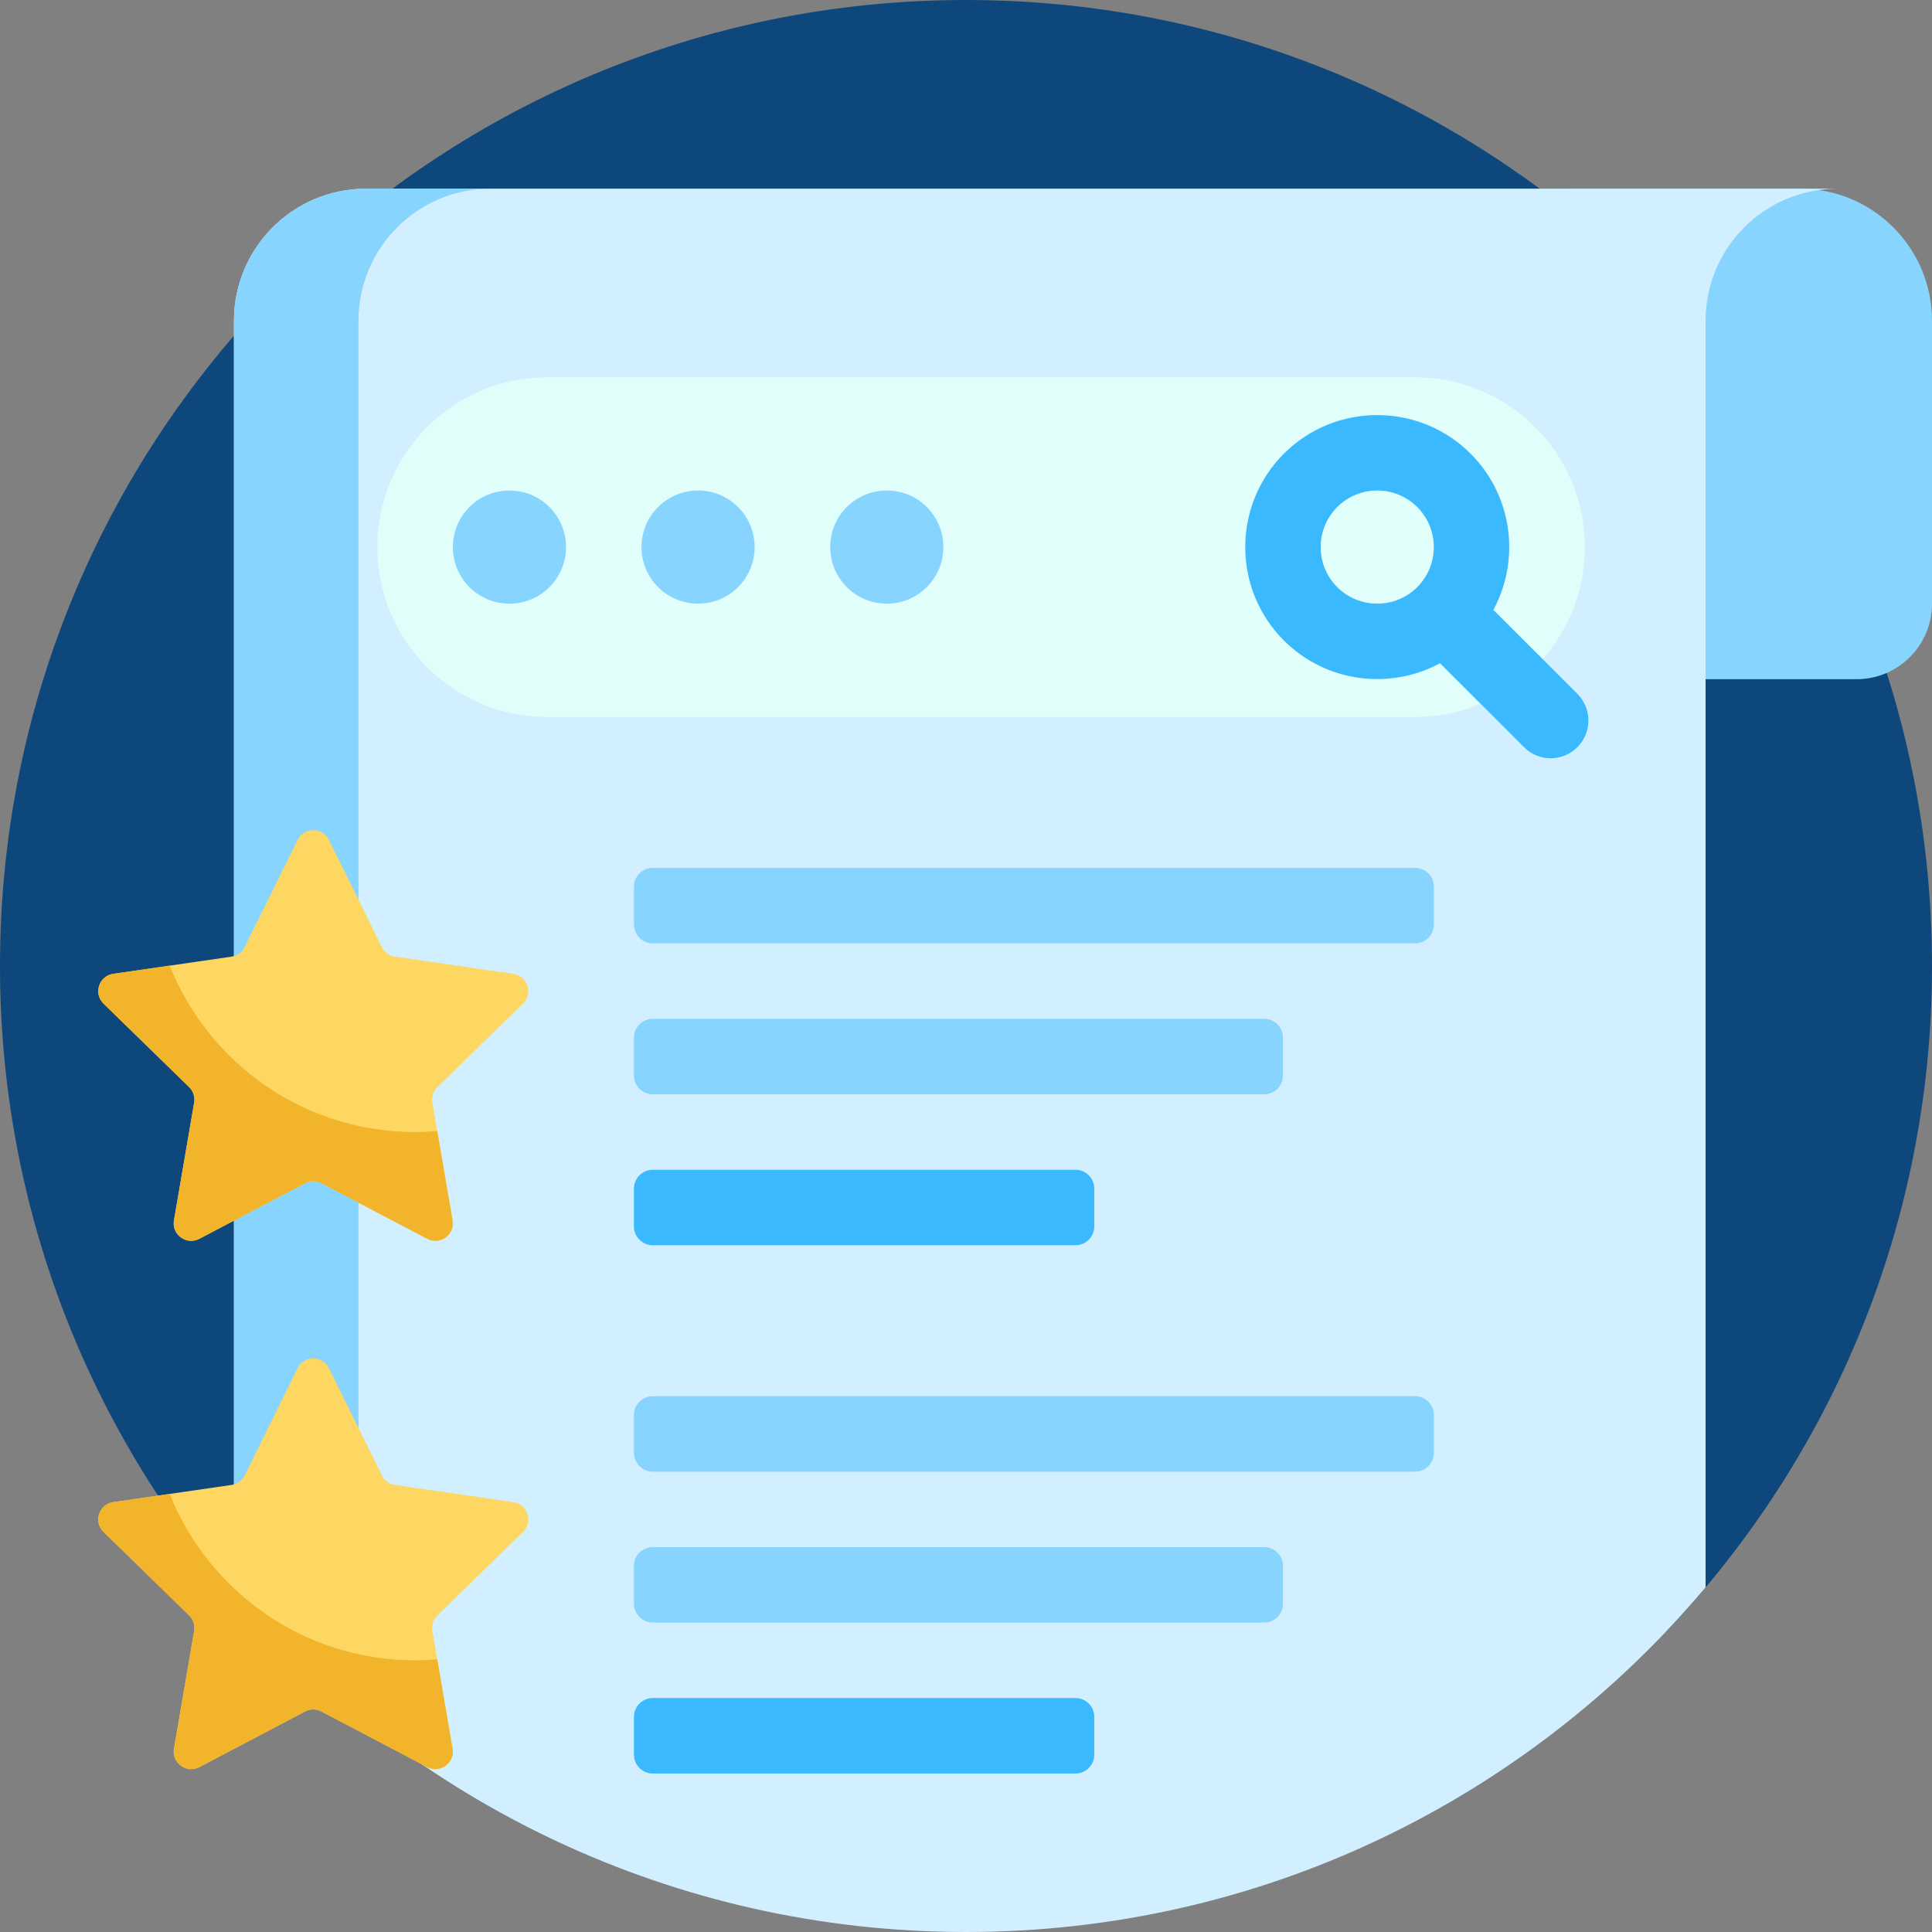 <svg width="100" height="100" viewBox="0 0 100 100" fill="none" xmlns="http://www.w3.org/2000/svg">
<rect x="0" y="0" width="100" height="100" fill="#808080" stroke="none"/>
<path d="M13.672 84.352C5.198 75.394 0 63.304 0 50C0 22.386 22.386 0 50 0C77.614 0 100 22.386 100 50C100 63.304 94.802 75.394 86.328 84.352V82.031H13.672V84.352Z" fill="#0D477C"/>
<path d="M81.445 9.766H93.164C96.939 9.766 100 12.826 100 16.602V31.25C100 33.407 98.251 35.156 96.094 35.156H81.445C77.67 35.156 74.609 32.096 74.609 28.32V16.602C74.609 12.826 77.67 9.766 81.445 9.766Z" fill="#87D4FE"/>
<path d="M95.117 9.766C91.342 9.766 88.281 12.826 88.281 16.602V17.839V46.875V82.161C79.109 93.067 65.365 100 50 100C34.852 100 21.279 93.263 12.109 82.623V46.875V17.377V16.602C12.109 12.826 15.17 9.766 18.945 9.766H20.314H79.686H95.117Z" fill="#D1EFFF"/>
<path d="M18.555 88.871C16.225 86.984 14.066 84.893 12.109 82.623V46.875V17.377V16.602C12.109 12.826 15.17 9.766 18.945 9.766H20.314H25.391C21.615 9.766 18.555 12.826 18.555 16.602V17.377V46.875V88.871Z" fill="#87D4FE"/>
<path d="M73.242 37.109H28.32C23.466 37.109 19.531 33.174 19.531 28.32C19.531 23.466 23.466 19.531 28.32 19.531H73.242C78.096 19.531 82.031 23.466 82.031 28.32C82.031 33.174 78.096 37.109 73.242 37.109Z" fill="#E1FFFA"/>
<path d="M81.644 35.913L77.298 31.568C78.697 28.978 78.305 25.669 76.119 23.483C73.454 20.818 69.117 20.818 66.452 23.483C63.787 26.148 63.787 30.485 66.452 33.151C68.638 35.336 71.946 35.728 74.536 34.33L78.882 38.675C79.644 39.438 80.881 39.438 81.644 38.675C82.406 37.912 82.406 36.676 81.644 35.913ZM69.214 30.389C68.072 29.246 68.072 27.388 69.214 26.246C70.357 25.103 72.215 25.103 73.357 26.246C74.5 27.388 74.5 29.246 73.357 30.389C72.215 31.531 70.356 31.531 69.214 30.389Z" fill="#3BB9FF"/>
<path d="M28.44 26.245C29.583 27.388 29.583 29.246 28.44 30.389C27.298 31.531 25.439 31.531 24.297 30.389C23.155 29.246 23.155 27.388 24.297 26.245C25.439 25.103 27.298 25.103 28.44 26.245ZM34.06 26.245C32.918 27.388 32.918 29.246 34.06 30.389C35.202 31.531 37.061 31.531 38.203 30.389C39.346 29.246 39.346 27.388 38.203 26.245C37.061 25.103 35.202 25.103 34.06 26.245ZM47.972 26.245C46.829 25.103 44.971 25.103 43.828 26.245C42.686 27.388 42.686 29.246 43.828 30.389C44.971 31.531 46.829 31.531 47.972 30.389C49.114 29.246 49.114 27.388 47.972 26.245Z" fill="#87D4FE"/>
<path d="M74.219 45.898V47.852C74.219 48.391 73.781 48.828 73.242 48.828H33.789C33.25 48.828 32.812 48.391 32.812 47.852V45.898C32.812 45.359 33.25 44.922 33.789 44.922H73.242C73.781 44.922 74.219 45.359 74.219 45.898ZM33.789 56.641H65.43C65.969 56.641 66.406 56.203 66.406 55.664V53.711C66.406 53.172 65.969 52.734 65.43 52.734H33.789C33.25 52.734 32.812 53.172 32.812 53.711V55.664C32.812 56.203 33.25 56.641 33.789 56.641ZM73.242 72.266H33.789C33.25 72.266 32.812 72.703 32.812 73.242V75.195C32.812 75.735 33.25 76.172 33.789 76.172H73.242C73.781 76.172 74.219 75.735 74.219 75.195V73.242C74.219 72.703 73.781 72.266 73.242 72.266ZM65.43 80.078H33.789C33.25 80.078 32.812 80.515 32.812 81.055V83.008C32.812 83.547 33.25 83.984 33.789 83.984H65.43C65.969 83.984 66.406 83.547 66.406 83.008V81.055C66.406 80.515 65.969 80.078 65.43 80.078Z" fill="#87D4FE"/>
<path d="M56.641 61.523V63.477C56.641 64.016 56.203 64.453 55.664 64.453H33.789C33.25 64.453 32.812 64.016 32.812 63.477V61.523C32.812 60.984 33.25 60.547 33.789 60.547H55.664C56.203 60.547 56.641 60.984 56.641 61.523ZM55.664 87.891H33.789C33.25 87.891 32.812 88.328 32.812 88.867V90.82C32.812 91.36 33.25 91.797 33.789 91.797H55.664C56.203 91.797 56.641 91.36 56.641 90.82V88.867C56.641 88.328 56.203 87.891 55.664 87.891Z" fill="#3BB9FF"/>
<path d="M5.36 51.949C4.823 51.426 5.119 50.514 5.861 50.406L11.984 49.516C12.279 49.474 12.533 49.288 12.665 49.021L15.403 43.473C15.735 42.801 16.694 42.801 17.026 43.473L19.764 49.021C19.896 49.288 20.15 49.474 20.445 49.516L26.568 50.406C27.31 50.514 27.606 51.426 27.069 51.949L22.639 56.268C22.425 56.476 22.328 56.775 22.379 57.069L23.424 63.167C23.551 63.906 22.775 64.469 22.112 64.121L16.635 61.242C16.372 61.103 16.057 61.103 15.793 61.242L10.317 64.121C9.653 64.469 8.877 63.906 9.004 63.167L10.05 57.069C10.1 56.775 10.003 56.476 9.79 56.268L5.36 51.949ZM26.568 77.75L20.445 76.86C20.151 76.817 19.896 76.632 19.764 76.365L17.026 70.817C16.694 70.145 15.735 70.145 15.403 70.817L12.665 76.365C12.533 76.632 12.279 76.817 11.984 76.86L5.861 77.75C5.119 77.858 4.823 78.77 5.36 79.293L9.79 83.612C10.004 83.82 10.101 84.119 10.051 84.412L9.005 90.511C8.878 91.25 9.654 91.813 10.317 91.465L15.794 88.585C16.057 88.447 16.372 88.447 16.636 88.585L22.112 91.465C22.776 91.813 23.552 91.25 23.425 90.511L22.379 84.412C22.329 84.119 22.426 83.82 22.639 83.612L27.07 79.293C27.607 78.769 27.31 77.858 26.568 77.75Z" fill="#FDD762"/>
<path d="M5.36 51.949C4.823 51.426 5.119 50.514 5.861 50.406L8.783 49.981C10.795 55.027 15.722 58.594 21.484 58.594C21.871 58.594 22.253 58.574 22.632 58.542L23.425 63.167C23.552 63.906 22.776 64.469 22.112 64.121L16.636 61.242C16.372 61.103 16.057 61.103 15.794 61.242L10.317 64.121C9.653 64.469 8.878 63.906 9.005 63.167L10.05 57.069C10.101 56.775 10.004 56.476 9.79 56.268L5.36 51.949ZM22.632 85.886C22.253 85.918 21.871 85.938 21.484 85.938C15.722 85.938 10.795 82.371 8.783 77.325L5.861 77.75C5.119 77.858 4.823 78.769 5.36 79.293L9.79 83.612C10.004 83.82 10.101 84.119 10.05 84.412L9.005 90.511C8.878 91.25 9.654 91.813 10.317 91.465L15.794 88.585C16.057 88.447 16.372 88.447 16.636 88.585L22.112 91.465C22.776 91.813 23.552 91.25 23.425 90.511L22.632 85.886Z" fill="#F2B42A"/>
</svg>
